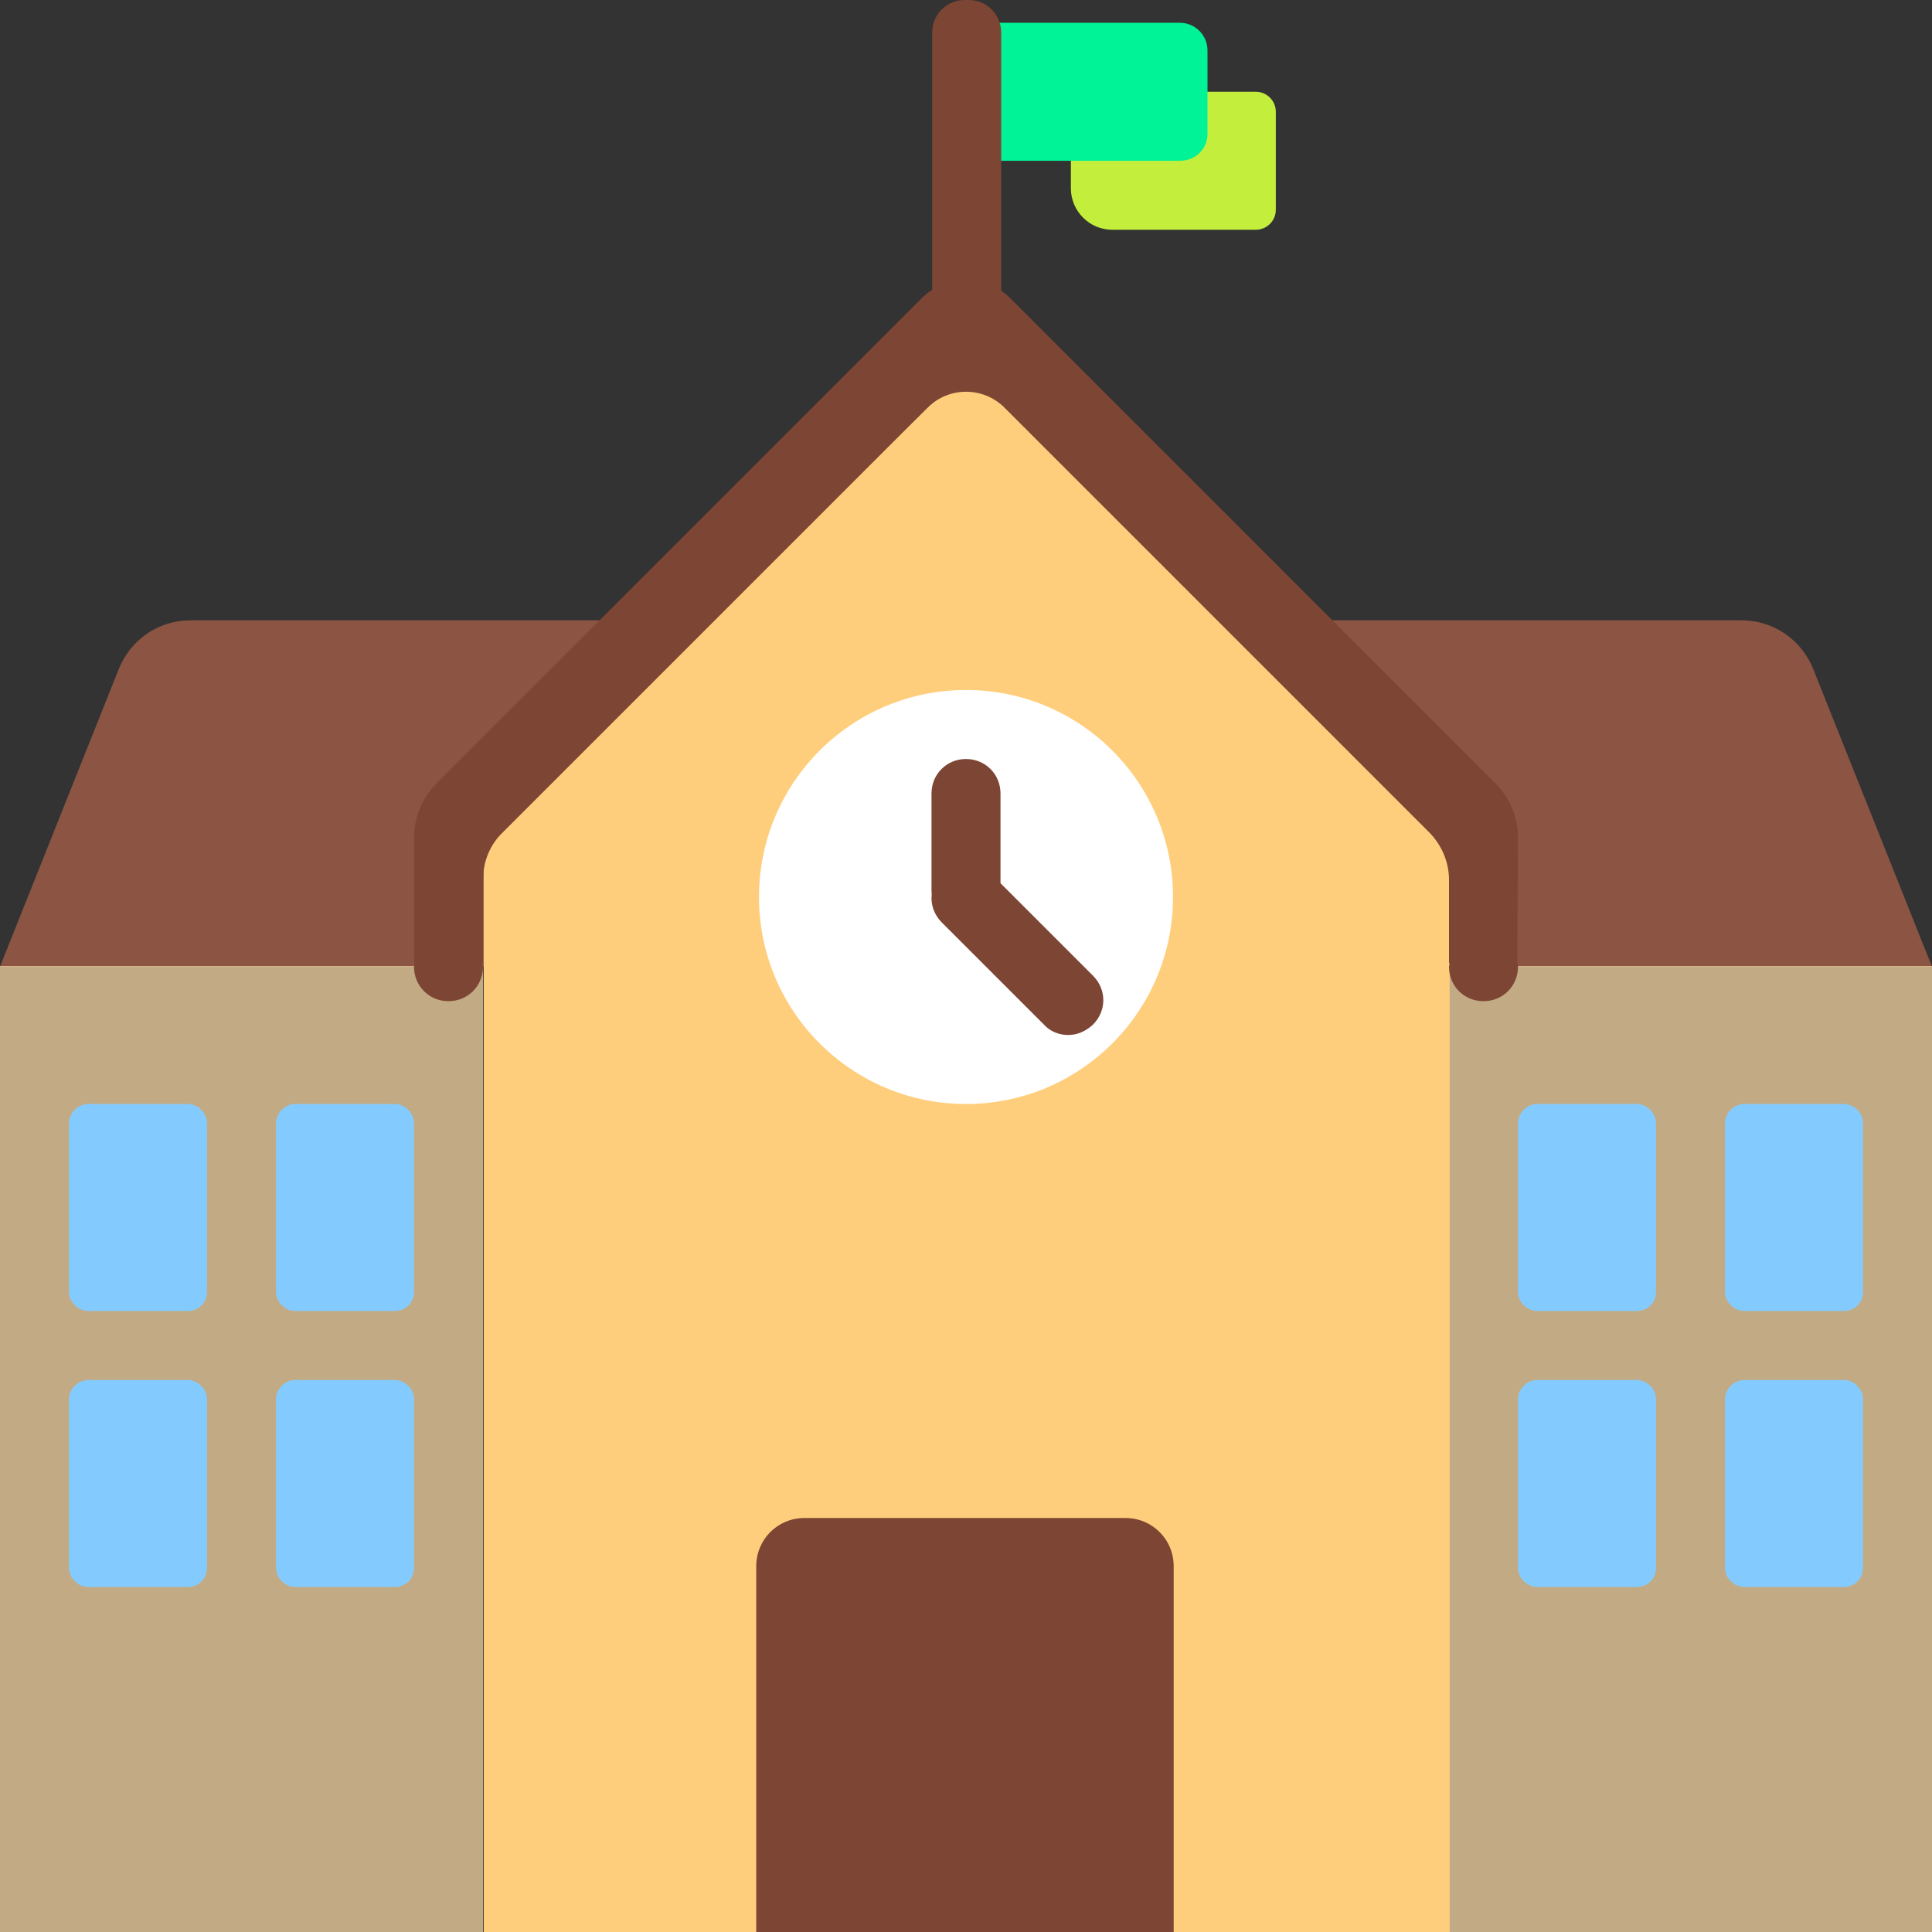 <svg viewBox="2 2 28 28" xmlns="http://www.w3.org/2000/svg">
<rect x="2" y="2" width="28" height="28" fill="#333333" stroke="none"/>
<path d="M30 16.01H2L3.72 11.7C3.89 11.27 4.3 10.99 4.76 10.99H27.24C27.7 10.99 28.11 11.27 28.28 11.7L30 16.01Z" fill="#8C5543"/>
<path d="M17.51 3.33H20.2C20.36 3.33 20.49 3.46 20.49 3.62V5.04C20.49 5.2 20.36 5.33 20.2 5.33H18.12C17.79 5.33 17.52 5.06 17.52 4.73V3.33H17.51Z" fill="#C3EF3C"/>
<path d="M19.1 4.33H16V2.33H19.1C19.32 2.33 19.5 2.51 19.5 2.73V3.92C19.51 4.15 19.33 4.33 19.1 4.33Z" fill="#00F397"/>
<path opacity="0.7" d="M2 16H9V30H2V16ZM30 16H23V30H30V16Z" fill="#FFDEA7"/>
<path d="M22.72 13.96L16.57 7.9C16.26 7.59 15.76 7.59 15.45 7.9L9.3 13.96C9.12 14.14 9.01 14.39 9.01 14.64V15.84V16.22V30.01H12.977L15.991 28.803L19.005 30.01H23.01V16.21V15.83V14.63C23 14.38 22.9 14.14 22.72 13.96Z" fill="#FFCE7C"/>
<path d="M4.72 21H3.28C3.13 21 3 20.87 3 20.72V18.28C3 18.13 3.13 18 3.28 18H4.72C4.87 18 5 18.13 5 18.28V20.72C5 20.88 4.88 21 4.72 21ZM8 20.72V18.28C8 18.13 7.87 18 7.72 18H6.28C6.13 18 6 18.13 6 18.28V20.72C6 20.87 6.13 21 6.28 21H7.72C7.88 21 8 20.88 8 20.72ZM5 24.72V22.28C5 22.13 4.87 22 4.72 22H3.28C3.13 22 3 22.13 3 22.28V24.72C3 24.87 3.13 25 3.28 25H4.72C4.88 25 5 24.88 5 24.72ZM8 24.72V22.28C8 22.13 7.87 22 7.72 22H6.28C6.13 22 6 22.13 6 22.28V24.72C6 24.87 6.13 25 6.28 25H7.72C7.88 25 8 24.88 8 24.72ZM25.72 21H24.28C24.13 21 24 20.87 24 20.72V18.28C24 18.13 24.13 18 24.28 18H25.72C25.87 18 26 18.13 26 18.28V20.72C26 20.88 25.88 21 25.72 21ZM27.28 21H28.72C28.88 21 29 20.88 29 20.72V18.28C29 18.13 28.87 18 28.72 18H27.28C27.13 18 27 18.13 27 18.28V20.72C27 20.87 27.13 21 27.28 21ZM25.72 25H24.28C24.13 25 24 24.87 24 24.72V22.28C24 22.13 24.13 22 24.28 22H25.72C25.87 22 26 22.13 26 22.28V24.72C26 24.88 25.88 25 25.72 25ZM27.28 25H28.72C28.88 25 29 24.88 29 24.72V22.28C29 22.13 28.87 22 28.72 22H27.28C27.13 22 27 22.13 27 22.28V24.72C27 24.87 27.13 25 27.28 25Z" fill="#83CBFF"/>
<path d="M16 18C17.657 18 19 16.657 19 15C19 13.343 17.657 12 16 12C14.343 12 13 13.343 13 15C13 16.657 14.343 18 16 18Z" fill="white"/>
<path d="M15.51 6.199V2.47C15.51 2.21 15.72 2 15.98 2H16.04C16.3 2 16.51 2.21 16.51 2.47V6.213C16.556 6.244 16.599 6.28 16.64 6.32L23.67 13.35C23.88 13.56 24 13.84 24 14.14L23.99 15.96C24 15.97 24 15.99 24 16.01C24 16.29 23.78 16.51 23.5 16.51C23.22 16.51 23 16.29 23 16.01C23 16 23.003 15.992 23.005 15.985C23.008 15.977 23.01 15.97 23.01 15.96H23V14.75C23 14.49 22.89 14.24 22.71 14.06L16.56 7.91C16.25 7.6 15.75 7.6 15.44 7.91L9.29 14.06C9.1 14.24 9 14.49 9 14.75V15.96H8.99C8.99 15.97 8.992 15.977 8.995 15.985C8.998 15.992 9 16 9 16.01C9 16.29 8.78 16.51 8.5 16.51C8.22 16.51 8 16.29 8 16.01C8 16 8.002 15.992 8.005 15.985C8.008 15.977 8.01 15.97 8.01 15.96H8V14.14C8 13.85 8.12 13.56 8.33 13.35L15.36 6.32C15.406 6.274 15.457 6.233 15.51 6.199ZM15.5 14.91C15.5 14.928 15.501 14.946 15.503 14.964C15.487 15.108 15.537 15.257 15.65 15.37L17.13 16.85C17.22 16.95 17.35 17 17.48 17C17.61 17 17.73 16.95 17.84 16.85C18.04 16.65 18.04 16.34 17.84 16.14L16.5 14.8V13.5C16.5 13.22 16.28 13 16 13C15.72 13 15.5 13.22 15.5 13.5V14.91ZM19.01 30H12.96V24.7C12.96 24.31 13.27 24 13.66 24H18.31C18.7 24 19.01 24.31 19.01 24.7V30Z" fill="#7D4533"/>
</svg>
